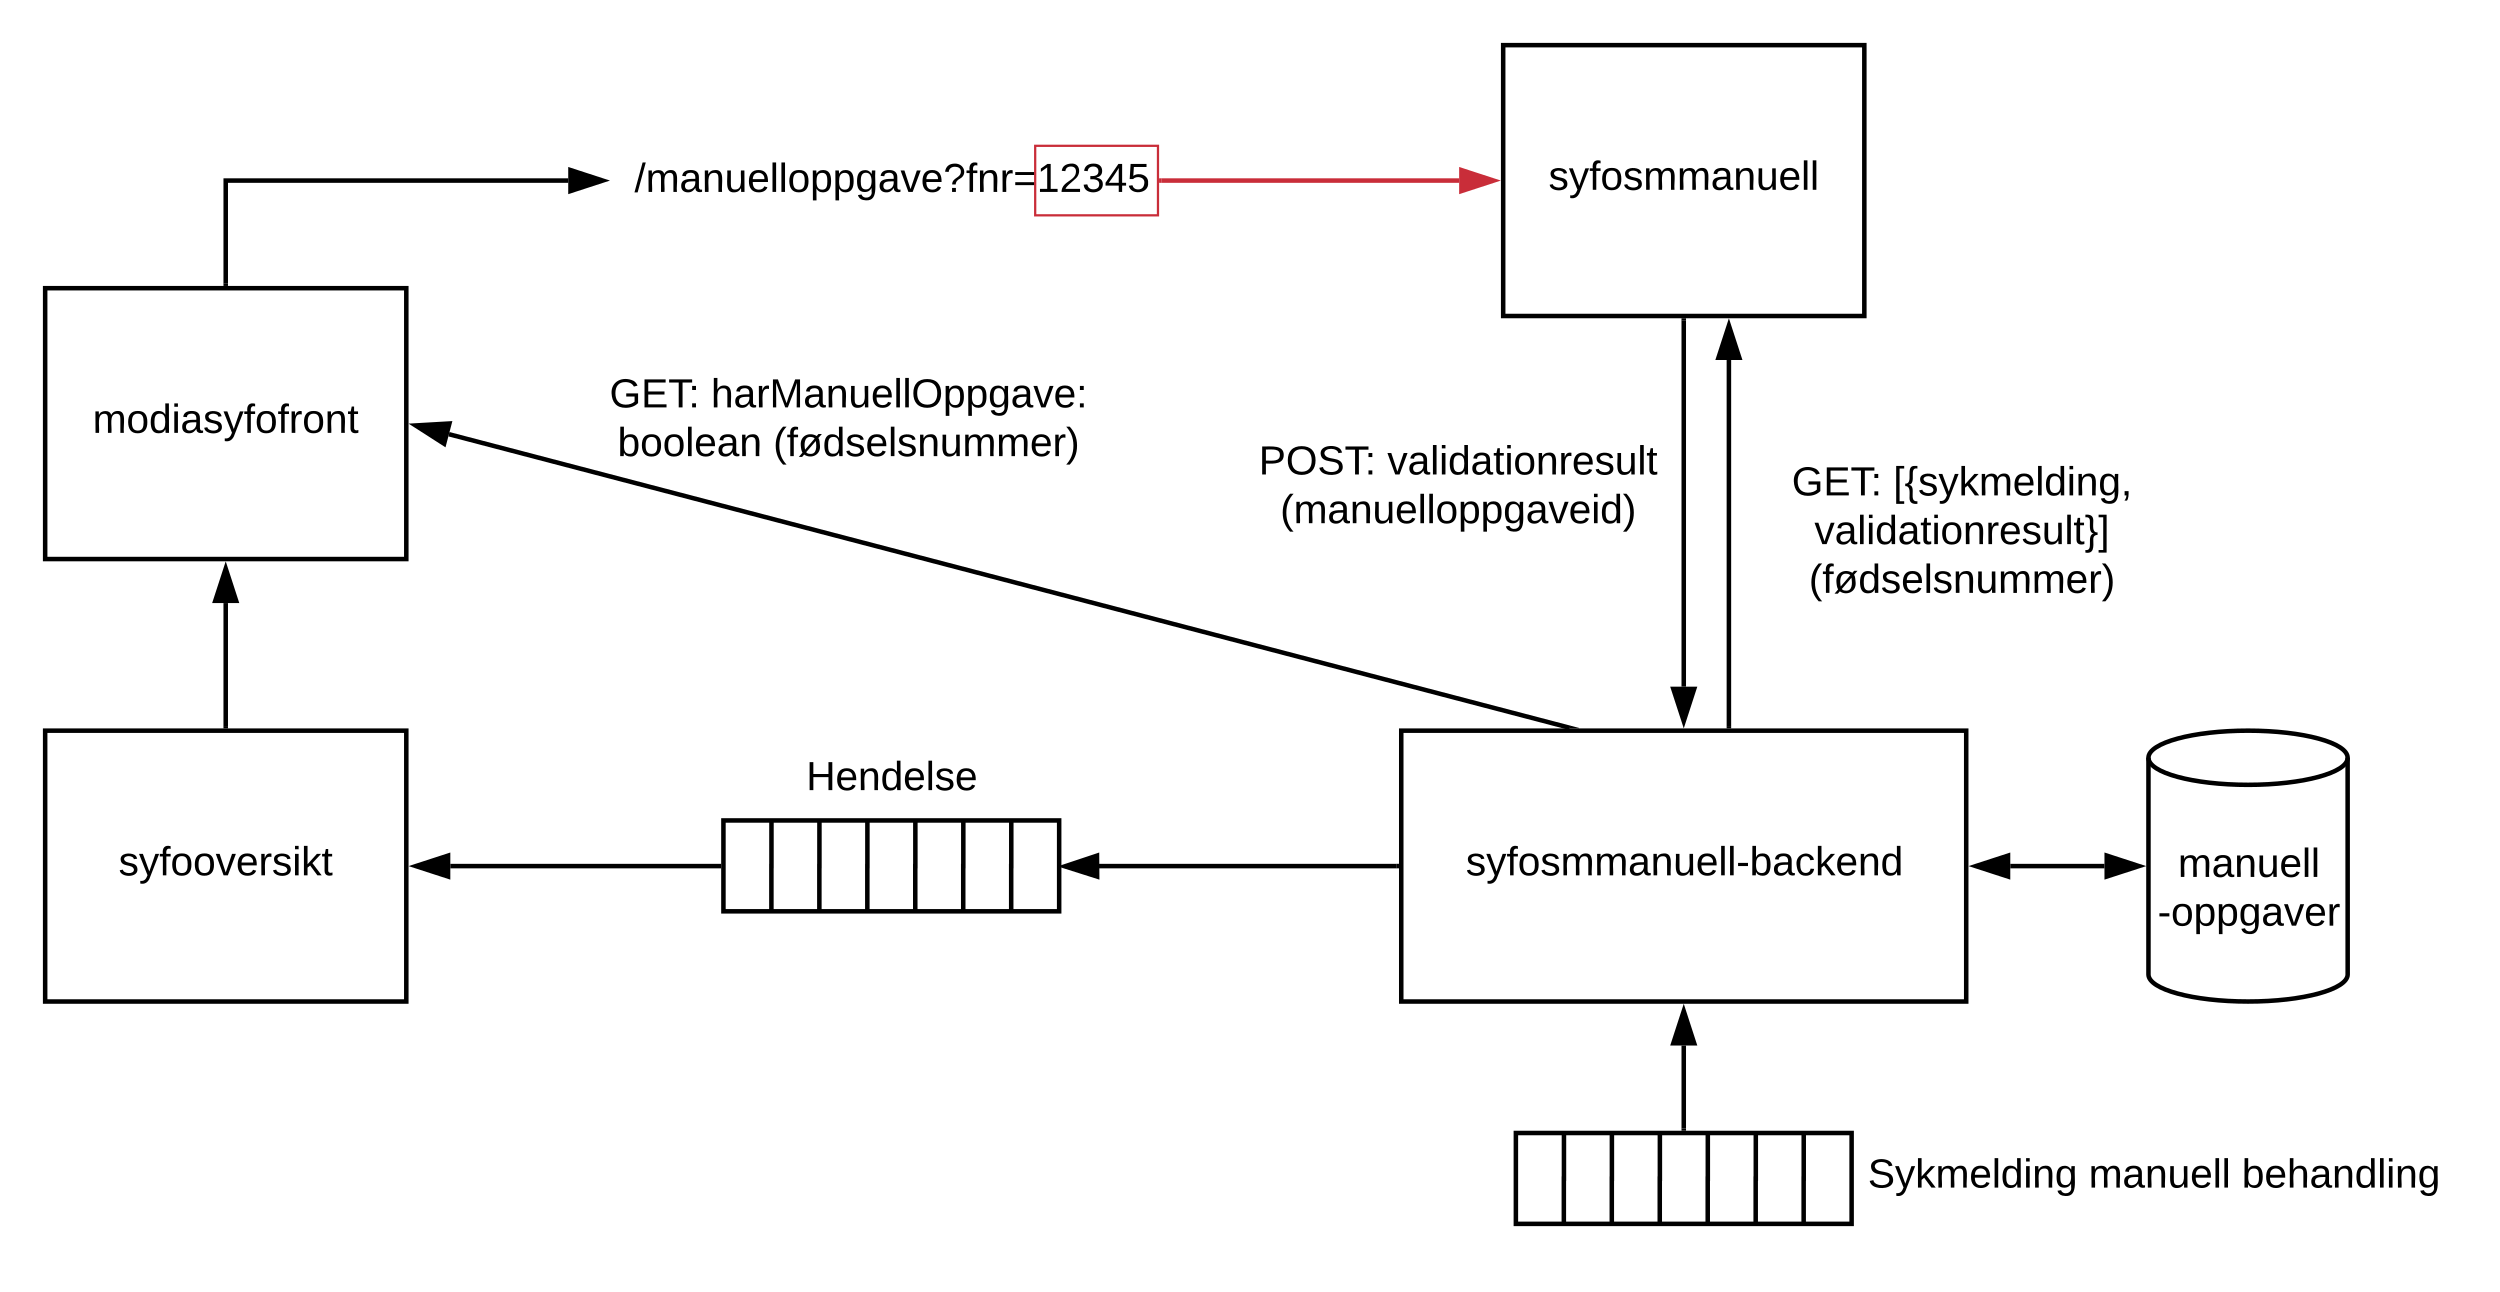 <svg xmlns="http://www.w3.org/2000/svg" xmlns:xlink="http://www.w3.org/1999/xlink" xmlns:lucid="lucid" width="1107.59" height="572.54"><g transform="translate(-125.715 -82.35)" lucid:page-tab-id="0_0"><path d="M0 0h1870.4v1323.2H0z" fill="#fff"/><path d="M381.63 240.03h240v60h-240z" fill="none"/><use xlink:href="#a" transform="matrix(1,0,0,1,381.635,240.031) translate(14.125 22.8)"/><use xlink:href="#b" transform="matrix(1,0,0,1,381.635,240.031) translate(59.075 22.8)"/><use xlink:href="#c" transform="matrix(1,0,0,1,381.635,240.031) translate(17.7 44.4)"/><use xlink:href="#d" transform="matrix(1,0,0,1,381.635,240.031) translate(86.65 44.4)"/><path d="M946.05 574.9h267.25v60H946.05z" fill="none"/><use xlink:href="#e" transform="matrix(1,0,0,1,946.045,574.889) translate(7.2 33.6)"/><use xlink:href="#f" transform="matrix(1,0,0,1,946.045,574.889) translate(105.05 33.6)"/><use xlink:href="#g" transform="matrix(1,0,0,1,946.045,574.889) translate(172.9 33.6)"/><path d="M791.68 102.35h160v120h-160z" stroke="#000" stroke-width="2" fill="#fff"/><use xlink:href="#h" transform="matrix(1,0,0,1,796.675,107.35) translate(15.1 59.087)"/><path d="M746.52 406.06h250.3v120h-250.3z" stroke="#000" stroke-width="2" fill="#fff"/><use xlink:href="#i" transform="matrix(1,0,0,1,751.517,411.057) translate(23.625 59.087)"/><path d="M395.96 132.35h249.26v60H395.96z" stroke="#000" stroke-opacity="0" stroke-width="2" fill="#fff" fill-opacity="0"/><use xlink:href="#j" transform="matrix(1,0,0,1,400.961,137.35) translate(5.85 30.025)"/><path d="M584.34 146.95h54.4v30.8h-54.4z" stroke="#c92d39" fill-opacity="0"/><path d="M640.23 162.35h131.94" stroke="#c92d39" stroke-width="2" fill="none"/><path d="M640.25 163.35h-1.02v-2h1.02z" fill="#c92d39"/><path d="M787.44 162.35L773.17 167v-9.3z" stroke="#c92d39" stroke-width="2" fill="#c92d39"/><path d="M145.72 406.06h160v120h-160z" stroke="#000" stroke-width="2" fill="#fff"/><use xlink:href="#k" transform="matrix(1,0,0,1,150.715,411.057) translate(27.55 59.087)"/><path d="M871.68 224.35v162.2" stroke="#000" stroke-width="2" fill="none"/><path d="M872.68 224.38h-2v-1.03h2z"/><path d="M871.68 401.82l-4.64-14.26h9.27z" stroke="#000" stroke-width="2"/><path d="M891.68 241.85v162.2" stroke="#000" stroke-width="2" fill="none"/><path d="M891.68 226.6l4.63 14.25h-9.26z" stroke="#000" stroke-width="2"/><path d="M892.68 405.06h-2v-1.03h2z"/><path d="M874.94 282.43h240v74.8h-240z" stroke="#000" stroke-opacity="0" stroke-width="2" fill="#fff" fill-opacity="0"/><use xlink:href="#a" transform="matrix(1,0,0,1,879.944,287.426) translate(39.6 14.4)"/><use xlink:href="#l" transform="matrix(1,0,0,1,879.944,287.426) translate(84.55 14.4)"/><use xlink:href="#m" transform="matrix(1,0,0,1,879.944,287.426) translate(49.625 36)"/><use xlink:href="#d" transform="matrix(1,0,0,1,879.944,287.426) translate(47.175 57.6)"/><path d="M677.25 270.03h188.4v60h-188.4z" stroke="#000" stroke-opacity="0" stroke-width="2" fill="#fff" fill-opacity="0"/><use xlink:href="#n" transform="matrix(1,0,0,1,682.255,275.031) translate(1.15 17.525)"/><use xlink:href="#o" transform="matrix(1,0,0,1,682.255,275.031) translate(58.1 17.525)"/><use xlink:href="#p" transform="matrix(1,0,0,1,682.255,275.031) translate(10.65 39.125)"/><path d="M1165.82 514.06c0 6.62-19.76 12-44.13 12s-44.13-5.38-44.13-12v-96c0-6.63 19.76-12 44.12-12 24.36 0 44.12 5.37 44.12 12z" stroke="#000" stroke-width="2" fill="#fff"/><path d="M1165.82 418.06c0 6.62-19.76 12-44.13 12s-44.13-5.38-44.13-12" stroke="#000" stroke-width="2" fill="none"/><use xlink:href="#q" transform="matrix(1,0,0,1,1082.573,435.057) translate(8.075 35.8)"/><use xlink:href="#r" transform="matrix(1,0,0,1,1082.573,435.057) translate(-0.95 57.4)"/><path d="M1058.07 466.06H1016.34" stroke="#000" stroke-width="2" fill="none"/><path d="M1073.34 466.06l-14.27 4.63v-9.28zM1001.07 466.06l14.27-4.64v9.27z" stroke="#000" stroke-width="2"/><path d="M429.36 411.76h182.46v29.05H429.36z" stroke="#000" stroke-opacity="0" stroke-width="2" fill="#fff" fill-opacity="0"/><use xlink:href="#s" transform="matrix(1,0,0,1,434.357,416.755) translate(48.55 15.65)"/><path d="M744.52 466.06h-131.9" stroke="#000" stroke-width="2" fill="none"/><path d="M745.52 467.06h-1.03v-2h1.02z"/><path d="M597.5 466.17l14.22-4.74.07 9.27z" stroke="#000" stroke-width="2"/><path d="M444.22 466.06h-119M444.2 466.06h1.02" stroke="#000" stroke-width="2" fill="none"/><path d="M309.95 466.06l14.27-4.64v9.27z" stroke="#000" stroke-width="2"/><path d="M145.72 210.03h160v120h-160z" stroke="#000" stroke-width="2" fill="#fff"/><use xlink:href="#t" transform="matrix(1,0,0,1,150.715,215.031) translate(16.075 59.087)"/><path d="M225.72 404.06v-54.53" stroke="#000" stroke-width="2" fill="none"/><path d="M226.72 405.06h-2v-1.03h2z"/><path d="M225.72 334.27l4.63 14.26h-9.27z" stroke="#000" stroke-width="2"/><path d="M324.6 274.72L821.2 404.8" stroke="#000" stroke-width="2" fill="none"/><path d="M309.85 270.85l14.97-.87-2.35 8.97z" stroke="#000" stroke-width="2"/><path d="M825.3 404.85l-.05.2h-4.16l.3-1.22z"/><path d="M225.72 208.03v-45.68h151.74" stroke="#000" stroke-width="2" fill="none"/><path d="M226.72 209.03h-2V208h2z"/><path d="M392.73 162.35L378.46 167v-9.3z" stroke="#000" stroke-width="2"/><path d="M446.22 445.84h148.74v40.26H446.22z" stroke="#000" stroke-width="2" fill="#fff"/><path d="M488.75 446.84v19.22h-.03v19.22M488.75 446.86v-1.02M488.72 485.25v1.03M510 446.84v19.22h-.03v19.22M510 446.86v-1.02M509.97 485.25v1.03M531.25 446.84v19.22h-.04v19.22M531.25 446.86v-1.02M531.2 485.25v1.03M552.5 446.84v19.22h-.04v19.22M552.5 446.86v-1.02M552.46 485.25v1.03M573.75 446.84v19.22h-.04v19.22M573.75 446.86v-1.02M573.7 485.25v1.03M467.5 446.84v19.22h-.03v19.22M467.5 446.86v-1.02M467.47 485.25v1.03" stroke="#000" stroke-width="2" fill="none"/><path d="M797.3 584.3h148.75v40.27H797.3z" stroke="#000" stroke-width="2" fill="#fff"/><path d="M839.84 585.3v19.24h-.04v19.22M839.84 585.34v-1.03M839.8 623.73v1.03M861.1 585.3v19.24h-.05v19.22M861.1 585.34v-1.03M861.05 623.73v1.03M882.34 585.3v19.24h-.04v19.22M882.34 585.34v-1.03M882.3 623.73v1.03M903.6 585.3v19.24h-.05v19.22M903.6 585.34v-1.03M903.55 623.73v1.03M924.83 585.3v19.24h-.03v19.22M924.83 585.34v-1.03M924.8 623.73v1.03M818.6 585.3v19.24h-.05v19.22M818.6 585.34v-1.03M818.55 623.73v1.03M871.68 582.3v-36.74" stroke="#000" stroke-width="2" fill="none"/><path d="M872.68 583.3h-2v-1h2z"/><path d="M871.68 530.3l4.63 14.26h-9.26z" stroke="#000" stroke-width="2"/><defs><path d="M143 4C61 4 22-44 18-125c-5-107 100-154 193-111 17 8 29 25 37 43l-32 9c-13-25-37-40-76-40-61 0-88 39-88 99 0 61 29 100 91 101 35 0 62-11 79-27v-45h-74v-28h105v86C228-13 192 4 143 4" id="u"/><path d="M30 0v-248h187v28H63v79h144v27H63v87h162V0H30" id="v"/><path d="M127-220V0H93v-220H8v-28h204v28h-85" id="w"/><path d="M33-154v-36h34v36H33zM33 0v-36h34V0H33" id="x"/><g id="a"><use transform="matrix(0.05,0,0,0.05,0,0)" xlink:href="#u"/><use transform="matrix(0.05,0,0,0.05,14,0)" xlink:href="#v"/><use transform="matrix(0.05,0,0,0.05,26,0)" xlink:href="#w"/><use transform="matrix(0.05,0,0,0.05,34.95,0)" xlink:href="#x"/></g><path d="M106-169C34-169 62-67 57 0H25v-261h32l-1 103c12-21 28-36 61-36 89 0 53 116 60 194h-32v-121c2-32-8-49-39-48" id="y"/><path d="M141-36C126-15 110 5 73 4 37 3 15-17 15-53c-1-64 63-63 125-63 3-35-9-54-41-54-24 1-41 7-42 31l-33-3c5-37 33-52 76-52 45 0 72 20 72 64v82c-1 20 7 32 28 27v20c-31 9-61-2-59-35zM48-53c0 20 12 33 32 33 41-3 63-29 60-74-43 2-92-5-92 41" id="z"/><path d="M114-163C36-179 61-72 57 0H25l-1-190h30c1 12-1 29 2 39 6-27 23-49 58-41v29" id="A"/><path d="M240 0l2-218c-23 76-54 145-80 218h-23L58-218 59 0H30v-248h44l77 211c21-75 51-140 76-211h43V0h-30" id="B"/><path d="M117-194c89-4 53 116 60 194h-32v-121c0-31-8-49-39-48C34-167 62-67 57 0H25l-1-190h30c1 10-1 24 2 32 11-22 29-35 61-36" id="C"/><path d="M84 4C-5 8 30-112 23-190h32v120c0 31 7 50 39 49 72-2 45-101 50-169h31l1 190h-30c-1-10 1-25-2-33-11 22-28 36-60 37" id="D"/><path d="M100-194c63 0 86 42 84 106H49c0 40 14 67 53 68 26 1 43-12 49-29l28 8c-11 28-37 45-77 45C44 4 14-33 15-96c1-61 26-98 85-98zm52 81c6-60-76-77-97-28-3 7-6 17-6 28h103" id="E"/><path d="M24 0v-261h32V0H24" id="F"/><path d="M140-251c81 0 123 46 123 126C263-46 219 4 140 4 59 4 17-45 17-125s42-126 123-126zm0 227c63 0 89-41 89-101s-29-99-89-99c-61 0-89 39-89 99S79-25 140-24" id="G"/><path d="M115-194c55 1 70 41 70 98S169 2 115 4C84 4 66-9 55-30l1 105H24l-1-265h31l2 30c10-21 28-34 59-34zm-8 174c40 0 45-34 45-75s-6-73-45-74c-42 0-51 32-51 76 0 43 10 73 51 73" id="H"/><path d="M177-190C167-65 218 103 67 71c-23-6-38-20-44-43l32-5c15 47 100 32 89-28v-30C133-14 115 1 83 1 29 1 15-40 15-95c0-56 16-97 71-98 29-1 48 16 59 35 1-10 0-23 2-32h30zM94-22c36 0 50-32 50-73 0-42-14-75-50-75-39 0-46 34-46 75s6 73 46 73" id="I"/><path d="M108 0H70L1-190h34L89-25l56-165h34" id="J"/><g id="b"><use transform="matrix(0.05,0,0,0.05,0,0)" xlink:href="#y"/><use transform="matrix(0.05,0,0,0.05,10,0)" xlink:href="#z"/><use transform="matrix(0.05,0,0,0.05,20,0)" xlink:href="#A"/><use transform="matrix(0.05,0,0,0.05,25.95,0)" xlink:href="#B"/><use transform="matrix(0.05,0,0,0.05,40.9,0)" xlink:href="#z"/><use transform="matrix(0.05,0,0,0.05,50.9,0)" xlink:href="#C"/><use transform="matrix(0.05,0,0,0.05,60.9,0)" xlink:href="#D"/><use transform="matrix(0.05,0,0,0.05,70.9,0)" xlink:href="#E"/><use transform="matrix(0.05,0,0,0.05,80.9,0)" xlink:href="#F"/><use transform="matrix(0.05,0,0,0.05,84.85,0)" xlink:href="#F"/><use transform="matrix(0.05,0,0,0.05,88.8,0)" xlink:href="#G"/><use transform="matrix(0.05,0,0,0.05,102.8,0)" xlink:href="#H"/><use transform="matrix(0.05,0,0,0.05,112.8,0)" xlink:href="#H"/><use transform="matrix(0.05,0,0,0.05,122.8,0)" xlink:href="#I"/><use transform="matrix(0.05,0,0,0.05,132.8,0)" xlink:href="#z"/><use transform="matrix(0.05,0,0,0.05,142.8,0)" xlink:href="#J"/><use transform="matrix(0.05,0,0,0.05,151.8,0)" xlink:href="#E"/><use transform="matrix(0.05,0,0,0.05,161.8,0)" xlink:href="#x"/></g><path d="M115-194c53 0 69 39 70 98 0 66-23 100-70 100C84 3 66-7 56-30L54 0H23l1-261h32v101c10-23 28-34 59-34zm-8 174c40 0 45-34 45-75 0-40-5-75-45-74-42 0-51 32-51 76 0 43 10 73 51 73" id="K"/><path d="M100-194c62-1 85 37 85 99 1 63-27 99-86 99S16-35 15-95c0-66 28-99 85-99zM99-20c44 1 53-31 53-75 0-43-8-75-51-75s-53 32-53 75 10 74 51 75" id="L"/><g id="c"><use transform="matrix(0.05,0,0,0.05,0,0)" xlink:href="#K"/><use transform="matrix(0.05,0,0,0.05,10,0)" xlink:href="#L"/><use transform="matrix(0.05,0,0,0.05,20,0)" xlink:href="#L"/><use transform="matrix(0.05,0,0,0.05,30,0)" xlink:href="#F"/><use transform="matrix(0.05,0,0,0.05,33.95,0)" xlink:href="#E"/><use transform="matrix(0.05,0,0,0.05,43.95,0)" xlink:href="#z"/><use transform="matrix(0.05,0,0,0.05,53.95,0)" xlink:href="#C"/></g><path d="M87 75C49 33 22-17 22-94c0-76 28-126 65-167h31c-38 41-64 92-64 168S80 34 118 75H87" id="M"/><path d="M101-234c-31-9-42 10-38 44h38v23H63V0H32v-167H5v-23h27c-7-52 17-82 69-68v24" id="N"/><path d="M181-161c11 16 11 39 14 66 9 87-81 123-140 81L37 7H8l32-38C30-47 27-69 25-95c-8-91 81-121 141-83l16-18h30zM109-20c57 4 58-63 49-114L73-35c7 11 20 15 36 15zm2-150c-56-3-57 65-48 113l85-99c-8-10-20-13-37-14" id="O"/><path d="M85-194c31 0 48 13 60 33l-1-100h32l1 261h-30c-2-10 0-23-3-31C134-8 116 4 85 4 32 4 16-35 15-94c0-66 23-100 70-100zm9 24c-40 0-46 34-46 75 0 40 6 74 45 74 42 0 51-32 51-76 0-42-9-74-50-73" id="P"/><path d="M135-143c-3-34-86-38-87 0 15 53 115 12 119 90S17 21 10-45l28-5c4 36 97 45 98 0-10-56-113-15-118-90-4-57 82-63 122-42 12 7 21 19 24 35" id="Q"/><path d="M210-169c-67 3-38 105-44 169h-31v-121c0-29-5-50-35-48C34-165 62-65 56 0H25l-1-190h30c1 10-1 24 2 32 10-44 99-50 107 0 11-21 27-35 58-36 85-2 47 119 55 194h-31v-121c0-29-5-49-35-48" id="R"/><path d="M33-261c38 41 65 92 65 168S71 34 33 75H2C39 34 66-17 66-93S39-220 2-261h31" id="S"/><g id="d"><use transform="matrix(0.05,0,0,0.05,0,0)" xlink:href="#M"/><use transform="matrix(0.05,0,0,0.05,5.95,0)" xlink:href="#N"/><use transform="matrix(0.05,0,0,0.05,10.95,0)" xlink:href="#O"/><use transform="matrix(0.05,0,0,0.05,21.9,0)" xlink:href="#P"/><use transform="matrix(0.05,0,0,0.05,31.9,0)" xlink:href="#Q"/><use transform="matrix(0.05,0,0,0.05,40.9,0)" xlink:href="#E"/><use transform="matrix(0.05,0,0,0.05,50.9,0)" xlink:href="#F"/><use transform="matrix(0.05,0,0,0.05,54.85,0)" xlink:href="#Q"/><use transform="matrix(0.05,0,0,0.05,63.85,0)" xlink:href="#C"/><use transform="matrix(0.05,0,0,0.05,73.85,0)" xlink:href="#D"/><use transform="matrix(0.05,0,0,0.05,83.85,0)" xlink:href="#R"/><use transform="matrix(0.05,0,0,0.05,98.8,0)" xlink:href="#R"/><use transform="matrix(0.05,0,0,0.05,113.75,0)" xlink:href="#E"/><use transform="matrix(0.05,0,0,0.05,123.75,0)" xlink:href="#A"/><use transform="matrix(0.05,0,0,0.05,129.7,0)" xlink:href="#S"/></g><path d="M185-189c-5-48-123-54-124 2 14 75 158 14 163 119 3 78-121 87-175 55-17-10-28-26-33-46l33-7c5 56 141 63 141-1 0-78-155-14-162-118-5-82 145-84 179-34 5 7 8 16 11 25" id="T"/><path d="M179-190L93 31C79 59 56 82 12 73V49c39 6 53-20 64-50L1-190h34L92-34l54-156h33" id="U"/><path d="M143 0L79-87 56-68V0H24v-261h32v163l83-92h37l-77 82L181 0h-38" id="V"/><path d="M24-231v-30h32v30H24zM24 0v-190h32V0H24" id="W"/><g id="e"><use transform="matrix(0.05,0,0,0.05,0,0)" xlink:href="#T"/><use transform="matrix(0.05,0,0,0.05,12,0)" xlink:href="#U"/><use transform="matrix(0.05,0,0,0.05,21,0)" xlink:href="#V"/><use transform="matrix(0.05,0,0,0.05,30,0)" xlink:href="#R"/><use transform="matrix(0.05,0,0,0.05,44.95,0)" xlink:href="#E"/><use transform="matrix(0.05,0,0,0.05,54.95,0)" xlink:href="#F"/><use transform="matrix(0.05,0,0,0.05,58.9,0)" xlink:href="#P"/><use transform="matrix(0.05,0,0,0.05,68.9,0)" xlink:href="#W"/><use transform="matrix(0.05,0,0,0.05,72.85,0)" xlink:href="#C"/><use transform="matrix(0.05,0,0,0.05,82.85,0)" xlink:href="#I"/></g><g id="f"><use transform="matrix(0.05,0,0,0.05,0,0)" xlink:href="#R"/><use transform="matrix(0.05,0,0,0.05,14.95,0)" xlink:href="#z"/><use transform="matrix(0.05,0,0,0.05,24.95,0)" xlink:href="#C"/><use transform="matrix(0.05,0,0,0.05,34.95,0)" xlink:href="#D"/><use transform="matrix(0.05,0,0,0.05,44.95,0)" xlink:href="#E"/><use transform="matrix(0.05,0,0,0.05,54.95,0)" xlink:href="#F"/><use transform="matrix(0.05,0,0,0.05,58.9,0)" xlink:href="#F"/></g><g id="g"><use transform="matrix(0.05,0,0,0.05,0,0)" xlink:href="#K"/><use transform="matrix(0.05,0,0,0.05,10,0)" xlink:href="#E"/><use transform="matrix(0.05,0,0,0.05,20,0)" xlink:href="#y"/><use transform="matrix(0.05,0,0,0.05,30,0)" xlink:href="#z"/><use transform="matrix(0.05,0,0,0.05,40,0)" xlink:href="#C"/><use transform="matrix(0.05,0,0,0.05,50,0)" xlink:href="#P"/><use transform="matrix(0.05,0,0,0.05,60,0)" xlink:href="#F"/><use transform="matrix(0.05,0,0,0.05,63.95,0)" xlink:href="#W"/><use transform="matrix(0.05,0,0,0.05,67.9,0)" xlink:href="#C"/><use transform="matrix(0.05,0,0,0.05,77.9,0)" xlink:href="#I"/></g><g id="h"><use transform="matrix(0.05,0,0,0.05,0,0)" xlink:href="#Q"/><use transform="matrix(0.05,0,0,0.05,9,0)" xlink:href="#U"/><use transform="matrix(0.05,0,0,0.05,18,0)" xlink:href="#N"/><use transform="matrix(0.05,0,0,0.05,23,0)" xlink:href="#L"/><use transform="matrix(0.05,0,0,0.05,33,0)" xlink:href="#Q"/><use transform="matrix(0.05,0,0,0.05,42,0)" xlink:href="#R"/><use transform="matrix(0.05,0,0,0.05,56.95,0)" xlink:href="#R"/><use transform="matrix(0.05,0,0,0.05,71.9,0)" xlink:href="#z"/><use transform="matrix(0.05,0,0,0.05,81.9,0)" xlink:href="#C"/><use transform="matrix(0.05,0,0,0.05,91.9,0)" xlink:href="#D"/><use transform="matrix(0.05,0,0,0.05,101.9,0)" xlink:href="#E"/><use transform="matrix(0.05,0,0,0.05,111.9,0)" xlink:href="#F"/><use transform="matrix(0.05,0,0,0.05,115.85,0)" xlink:href="#F"/></g><path d="M16-82v-28h88v28H16" id="X"/><path d="M96-169c-40 0-48 33-48 73s9 75 48 75c24 0 41-14 43-38l32 2c-6 37-31 61-74 61-59 0-76-41-82-99-10-93 101-131 147-64 4 7 5 14 7 22l-32 3c-4-21-16-35-41-35" id="Y"/><g id="i"><use transform="matrix(0.05,0,0,0.05,0,0)" xlink:href="#Q"/><use transform="matrix(0.05,0,0,0.05,9,0)" xlink:href="#U"/><use transform="matrix(0.05,0,0,0.05,18,0)" xlink:href="#N"/><use transform="matrix(0.05,0,0,0.05,23,0)" xlink:href="#L"/><use transform="matrix(0.05,0,0,0.05,33,0)" xlink:href="#Q"/><use transform="matrix(0.05,0,0,0.05,42,0)" xlink:href="#R"/><use transform="matrix(0.05,0,0,0.05,56.95,0)" xlink:href="#R"/><use transform="matrix(0.05,0,0,0.05,71.9,0)" xlink:href="#z"/><use transform="matrix(0.05,0,0,0.05,81.9,0)" xlink:href="#C"/><use transform="matrix(0.05,0,0,0.05,91.9,0)" xlink:href="#D"/><use transform="matrix(0.05,0,0,0.05,101.9,0)" xlink:href="#E"/><use transform="matrix(0.05,0,0,0.05,111.9,0)" xlink:href="#F"/><use transform="matrix(0.05,0,0,0.05,115.85,0)" xlink:href="#F"/><use transform="matrix(0.05,0,0,0.05,119.8,0)" xlink:href="#X"/><use transform="matrix(0.05,0,0,0.05,125.75,0)" xlink:href="#K"/><use transform="matrix(0.05,0,0,0.05,135.75,0)" xlink:href="#z"/><use transform="matrix(0.05,0,0,0.05,145.75,0)" xlink:href="#Y"/><use transform="matrix(0.05,0,0,0.05,154.75,0)" xlink:href="#V"/><use transform="matrix(0.05,0,0,0.05,163.75,0)" xlink:href="#E"/><use transform="matrix(0.05,0,0,0.05,173.75,0)" xlink:href="#C"/><use transform="matrix(0.05,0,0,0.05,183.75,0)" xlink:href="#P"/></g><path d="M0 4l72-265h28L28 4H0" id="Z"/><path d="M103-251c84 0 111 97 45 133-19 10-37 24-39 52H78c0-63 77-55 77-114 0-30-21-42-52-43-32 0-53 17-56 46l-32-2c7-45 34-72 88-72zM77 0v-35h34V0H77" id="aa"/><path d="M18-150v-26h174v26H18zm0 90v-26h174v26H18" id="ab"/><path d="M27 0v-27h64v-190l-56 39v-29l58-41h29v221h61V0H27" id="ac"/><path d="M101-251c82-7 93 87 43 132L82-64C71-53 59-42 53-27h129V0H18c2-99 128-94 128-182 0-28-16-43-45-43s-46 15-49 41l-32-3c6-41 34-60 81-64" id="ad"/><path d="M126-127c33 6 58 20 58 59 0 88-139 92-164 29-3-8-5-16-6-25l32-3c6 27 21 44 54 44 32 0 52-15 52-46 0-38-36-46-79-43v-28c39 1 72-4 72-42 0-27-17-43-46-43-28 0-47 15-49 41l-32-3c6-42 35-63 81-64 48-1 79 21 79 65 0 36-21 52-52 59" id="ae"/><path d="M155-56V0h-30v-56H8v-25l114-167h33v167h35v25h-35zm-30-156c-27 46-58 90-88 131h88v-131" id="af"/><path d="M54-142c48-35 137-8 131 61C196 18 31 33 14-55l32-4c7 23 22 37 52 37 35-1 51-22 54-58 4-55-73-65-99-34H22l8-134h141v27H59" id="ag"/><g id="j"><use transform="matrix(0.05,0,0,0.05,0,0)" xlink:href="#Z"/><use transform="matrix(0.05,0,0,0.05,5,0)" xlink:href="#R"/><use transform="matrix(0.05,0,0,0.05,19.95,0)" xlink:href="#z"/><use transform="matrix(0.05,0,0,0.05,29.95,0)" xlink:href="#C"/><use transform="matrix(0.05,0,0,0.05,39.95,0)" xlink:href="#D"/><use transform="matrix(0.05,0,0,0.05,49.95,0)" xlink:href="#E"/><use transform="matrix(0.05,0,0,0.05,59.95,0)" xlink:href="#F"/><use transform="matrix(0.05,0,0,0.05,63.9,0)" xlink:href="#F"/><use transform="matrix(0.05,0,0,0.05,67.85,0)" xlink:href="#L"/><use transform="matrix(0.05,0,0,0.05,77.85,0)" xlink:href="#H"/><use transform="matrix(0.05,0,0,0.05,87.85,0)" xlink:href="#H"/><use transform="matrix(0.05,0,0,0.05,97.85,0)" xlink:href="#I"/><use transform="matrix(0.05,0,0,0.05,107.85,0)" xlink:href="#z"/><use transform="matrix(0.05,0,0,0.05,117.85,0)" xlink:href="#J"/><use transform="matrix(0.05,0,0,0.05,126.85,0)" xlink:href="#E"/><use transform="matrix(0.05,0,0,0.05,136.85,0)" xlink:href="#aa"/><use transform="matrix(0.05,0,0,0.05,146.85,0)" xlink:href="#N"/><use transform="matrix(0.05,0,0,0.05,151.85,0)" xlink:href="#C"/><use transform="matrix(0.05,0,0,0.05,161.85,0)" xlink:href="#A"/><use transform="matrix(0.05,0,0,0.05,167.8,0)" xlink:href="#ab"/><use transform="matrix(0.05,0,0,0.05,178.3,0)" xlink:href="#ac"/><use transform="matrix(0.05,0,0,0.05,188.3,0)" xlink:href="#ad"/><use transform="matrix(0.05,0,0,0.05,198.3,0)" xlink:href="#ae"/><use transform="matrix(0.05,0,0,0.05,208.3,0)" xlink:href="#af"/><use transform="matrix(0.05,0,0,0.05,218.3,0)" xlink:href="#ag"/></g><path d="M59-47c-2 24 18 29 38 22v24C64 9 27 4 27-40v-127H5v-23h24l9-43h21v43h35v23H59v120" id="ah"/><g id="k"><use transform="matrix(0.05,0,0,0.05,0,0)" xlink:href="#Q"/><use transform="matrix(0.05,0,0,0.05,9,0)" xlink:href="#U"/><use transform="matrix(0.05,0,0,0.05,18,0)" xlink:href="#N"/><use transform="matrix(0.05,0,0,0.05,23,0)" xlink:href="#L"/><use transform="matrix(0.05,0,0,0.05,33,0)" xlink:href="#L"/><use transform="matrix(0.05,0,0,0.05,43,0)" xlink:href="#J"/><use transform="matrix(0.05,0,0,0.05,52,0)" xlink:href="#E"/><use transform="matrix(0.05,0,0,0.05,62,0)" xlink:href="#A"/><use transform="matrix(0.05,0,0,0.05,67.95,0)" xlink:href="#Q"/><use transform="matrix(0.05,0,0,0.05,76.95,0)" xlink:href="#W"/><use transform="matrix(0.05,0,0,0.05,80.9,0)" xlink:href="#V"/><use transform="matrix(0.05,0,0,0.05,89.9,0)" xlink:href="#ah"/></g><path d="M26 75v-336h71v23H56V52h41v23H26" id="ai"/><path d="M39-94c74 12-11 154 75 146v23c-44 4-70-10-70-52C44-23 55-84 6-82v-22c81 4-7-162 84-157h24v23c-82-15-2 131-75 144" id="aj"/><path d="M68-38c1 34 0 65-14 84H32c9-13 17-26 17-46H33v-38h35" id="ak"/><g id="l"><use transform="matrix(0.05,0,0,0.05,0,0)" xlink:href="#ai"/><use transform="matrix(0.05,0,0,0.05,5,0)" xlink:href="#aj"/><use transform="matrix(0.05,0,0,0.05,11,0)" xlink:href="#Q"/><use transform="matrix(0.05,0,0,0.05,20,0)" xlink:href="#U"/><use transform="matrix(0.05,0,0,0.05,29,0)" xlink:href="#V"/><use transform="matrix(0.05,0,0,0.05,38,0)" xlink:href="#R"/><use transform="matrix(0.05,0,0,0.05,52.95,0)" xlink:href="#E"/><use transform="matrix(0.05,0,0,0.05,62.95,0)" xlink:href="#F"/><use transform="matrix(0.05,0,0,0.05,66.9,0)" xlink:href="#P"/><use transform="matrix(0.05,0,0,0.05,76.9,0)" xlink:href="#W"/><use transform="matrix(0.05,0,0,0.05,80.85,0)" xlink:href="#C"/><use transform="matrix(0.05,0,0,0.05,90.85,0)" xlink:href="#I"/><use transform="matrix(0.05,0,0,0.05,100.85,0)" xlink:href="#ak"/></g><path d="M76-40C78 24 84 88 6 75V52C86 64 9-79 80-94c-40-6-34-59-34-106 1-29-11-41-40-38v-23c44-4 70 10 70 52 0 47-12 108 38 105v22c-26 1-39 14-38 42" id="al"/><path d="M3 75V52h41v-290H3v-23h71V75H3" id="am"/><g id="m"><use transform="matrix(0.05,0,0,0.05,0,0)" xlink:href="#J"/><use transform="matrix(0.05,0,0,0.05,9,0)" xlink:href="#z"/><use transform="matrix(0.05,0,0,0.05,19,0)" xlink:href="#F"/><use transform="matrix(0.05,0,0,0.05,22.95,0)" xlink:href="#W"/><use transform="matrix(0.05,0,0,0.05,26.9,0)" xlink:href="#P"/><use transform="matrix(0.05,0,0,0.05,36.9,0)" xlink:href="#z"/><use transform="matrix(0.05,0,0,0.05,46.9,0)" xlink:href="#ah"/><use transform="matrix(0.05,0,0,0.05,51.9,0)" xlink:href="#W"/><use transform="matrix(0.05,0,0,0.05,55.85,0)" xlink:href="#L"/><use transform="matrix(0.05,0,0,0.05,65.85,0)" xlink:href="#C"/><use transform="matrix(0.05,0,0,0.05,75.85,0)" xlink:href="#A"/><use transform="matrix(0.05,0,0,0.05,81.8,0)" xlink:href="#E"/><use transform="matrix(0.05,0,0,0.05,91.8,0)" xlink:href="#Q"/><use transform="matrix(0.05,0,0,0.05,100.8,0)" xlink:href="#D"/><use transform="matrix(0.05,0,0,0.05,110.8,0)" xlink:href="#F"/><use transform="matrix(0.05,0,0,0.05,114.75,0)" xlink:href="#ah"/><use transform="matrix(0.05,0,0,0.05,119.75,0)" xlink:href="#al"/><use transform="matrix(0.05,0,0,0.05,125.75,0)" xlink:href="#am"/></g><path d="M30-248c87 1 191-15 191 75 0 78-77 80-158 76V0H30v-248zm33 125c57 0 124 11 124-50 0-59-68-47-124-48v98" id="an"/><g id="n"><use transform="matrix(0.05,0,0,0.05,0,0)" xlink:href="#an"/><use transform="matrix(0.05,0,0,0.05,12,0)" xlink:href="#G"/><use transform="matrix(0.05,0,0,0.05,26,0)" xlink:href="#T"/><use transform="matrix(0.05,0,0,0.05,38,0)" xlink:href="#w"/><use transform="matrix(0.05,0,0,0.05,46.95,0)" xlink:href="#x"/></g><g id="o"><use transform="matrix(0.05,0,0,0.05,0,0)" xlink:href="#J"/><use transform="matrix(0.05,0,0,0.05,9,0)" xlink:href="#z"/><use transform="matrix(0.05,0,0,0.05,19,0)" xlink:href="#F"/><use transform="matrix(0.05,0,0,0.05,22.95,0)" xlink:href="#W"/><use transform="matrix(0.05,0,0,0.05,26.9,0)" xlink:href="#P"/><use transform="matrix(0.05,0,0,0.05,36.9,0)" xlink:href="#z"/><use transform="matrix(0.05,0,0,0.05,46.9,0)" xlink:href="#ah"/><use transform="matrix(0.05,0,0,0.05,51.9,0)" xlink:href="#W"/><use transform="matrix(0.05,0,0,0.05,55.85,0)" xlink:href="#L"/><use transform="matrix(0.05,0,0,0.05,65.85,0)" xlink:href="#C"/><use transform="matrix(0.05,0,0,0.05,75.85,0)" xlink:href="#A"/><use transform="matrix(0.05,0,0,0.05,81.8,0)" xlink:href="#E"/><use transform="matrix(0.05,0,0,0.05,91.8,0)" xlink:href="#Q"/><use transform="matrix(0.05,0,0,0.05,100.8,0)" xlink:href="#D"/><use transform="matrix(0.05,0,0,0.05,110.8,0)" xlink:href="#F"/><use transform="matrix(0.05,0,0,0.05,114.75,0)" xlink:href="#ah"/></g><g id="p"><use transform="matrix(0.05,0,0,0.05,0,0)" xlink:href="#M"/><use transform="matrix(0.05,0,0,0.05,5.95,0)" xlink:href="#R"/><use transform="matrix(0.05,0,0,0.05,20.9,0)" xlink:href="#z"/><use transform="matrix(0.05,0,0,0.05,30.9,0)" xlink:href="#C"/><use transform="matrix(0.05,0,0,0.05,40.9,0)" xlink:href="#D"/><use transform="matrix(0.05,0,0,0.05,50.9,0)" xlink:href="#E"/><use transform="matrix(0.05,0,0,0.05,60.9,0)" xlink:href="#F"/><use transform="matrix(0.05,0,0,0.05,64.85,0)" xlink:href="#F"/><use transform="matrix(0.05,0,0,0.05,68.8,0)" xlink:href="#L"/><use transform="matrix(0.05,0,0,0.05,78.8,0)" xlink:href="#H"/><use transform="matrix(0.05,0,0,0.05,88.8,0)" xlink:href="#H"/><use transform="matrix(0.05,0,0,0.05,98.8,0)" xlink:href="#I"/><use transform="matrix(0.05,0,0,0.05,108.8,0)" xlink:href="#z"/><use transform="matrix(0.05,0,0,0.05,118.8,0)" xlink:href="#J"/><use transform="matrix(0.05,0,0,0.05,127.8,0)" xlink:href="#E"/><use transform="matrix(0.05,0,0,0.05,137.8,0)" xlink:href="#W"/><use transform="matrix(0.05,0,0,0.05,141.75,0)" xlink:href="#P"/><use transform="matrix(0.05,0,0,0.05,151.75,0)" xlink:href="#S"/></g><g id="q"><use transform="matrix(0.05,0,0,0.05,0,0)" xlink:href="#R"/><use transform="matrix(0.05,0,0,0.05,14.95,0)" xlink:href="#z"/><use transform="matrix(0.05,0,0,0.05,24.95,0)" xlink:href="#C"/><use transform="matrix(0.05,0,0,0.05,34.95,0)" xlink:href="#D"/><use transform="matrix(0.05,0,0,0.05,44.95,0)" xlink:href="#E"/><use transform="matrix(0.05,0,0,0.05,54.95,0)" xlink:href="#F"/><use transform="matrix(0.05,0,0,0.05,58.9,0)" xlink:href="#F"/></g><g id="r"><use transform="matrix(0.05,0,0,0.05,0,0)" xlink:href="#X"/><use transform="matrix(0.05,0,0,0.05,5.95,0)" xlink:href="#L"/><use transform="matrix(0.05,0,0,0.05,15.95,0)" xlink:href="#H"/><use transform="matrix(0.05,0,0,0.05,25.95,0)" xlink:href="#H"/><use transform="matrix(0.05,0,0,0.05,35.95,0)" xlink:href="#I"/><use transform="matrix(0.05,0,0,0.05,45.95,0)" xlink:href="#z"/><use transform="matrix(0.05,0,0,0.05,55.95,0)" xlink:href="#J"/><use transform="matrix(0.05,0,0,0.05,64.95,0)" xlink:href="#E"/><use transform="matrix(0.05,0,0,0.05,74.95,0)" xlink:href="#A"/></g><path d="M197 0v-115H63V0H30v-248h33v105h134v-105h34V0h-34" id="ao"/><g id="s"><use transform="matrix(0.05,0,0,0.05,0,0)" xlink:href="#ao"/><use transform="matrix(0.05,0,0,0.05,12.95,0)" xlink:href="#E"/><use transform="matrix(0.05,0,0,0.05,22.95,0)" xlink:href="#C"/><use transform="matrix(0.05,0,0,0.05,32.95,0)" xlink:href="#P"/><use transform="matrix(0.05,0,0,0.05,42.95,0)" xlink:href="#E"/><use transform="matrix(0.05,0,0,0.05,52.95,0)" xlink:href="#F"/><use transform="matrix(0.05,0,0,0.05,56.9,0)" xlink:href="#Q"/><use transform="matrix(0.05,0,0,0.05,65.9,0)" xlink:href="#E"/></g><g id="t"><use transform="matrix(0.05,0,0,0.05,0,0)" xlink:href="#R"/><use transform="matrix(0.05,0,0,0.05,14.95,0)" xlink:href="#L"/><use transform="matrix(0.05,0,0,0.05,24.95,0)" xlink:href="#P"/><use transform="matrix(0.05,0,0,0.05,34.95,0)" xlink:href="#W"/><use transform="matrix(0.05,0,0,0.05,38.9,0)" xlink:href="#z"/><use transform="matrix(0.05,0,0,0.05,48.9,0)" xlink:href="#Q"/><use transform="matrix(0.05,0,0,0.05,57.9,0)" xlink:href="#U"/><use transform="matrix(0.05,0,0,0.05,66.9,0)" xlink:href="#N"/><use transform="matrix(0.05,0,0,0.05,71.9,0)" xlink:href="#L"/><use transform="matrix(0.05,0,0,0.05,81.9,0)" xlink:href="#N"/><use transform="matrix(0.05,0,0,0.05,86.9,0)" xlink:href="#A"/><use transform="matrix(0.05,0,0,0.05,92.85,0)" xlink:href="#L"/><use transform="matrix(0.05,0,0,0.05,102.85,0)" xlink:href="#C"/><use transform="matrix(0.05,0,0,0.05,112.85,0)" xlink:href="#ah"/></g></defs></g></svg>